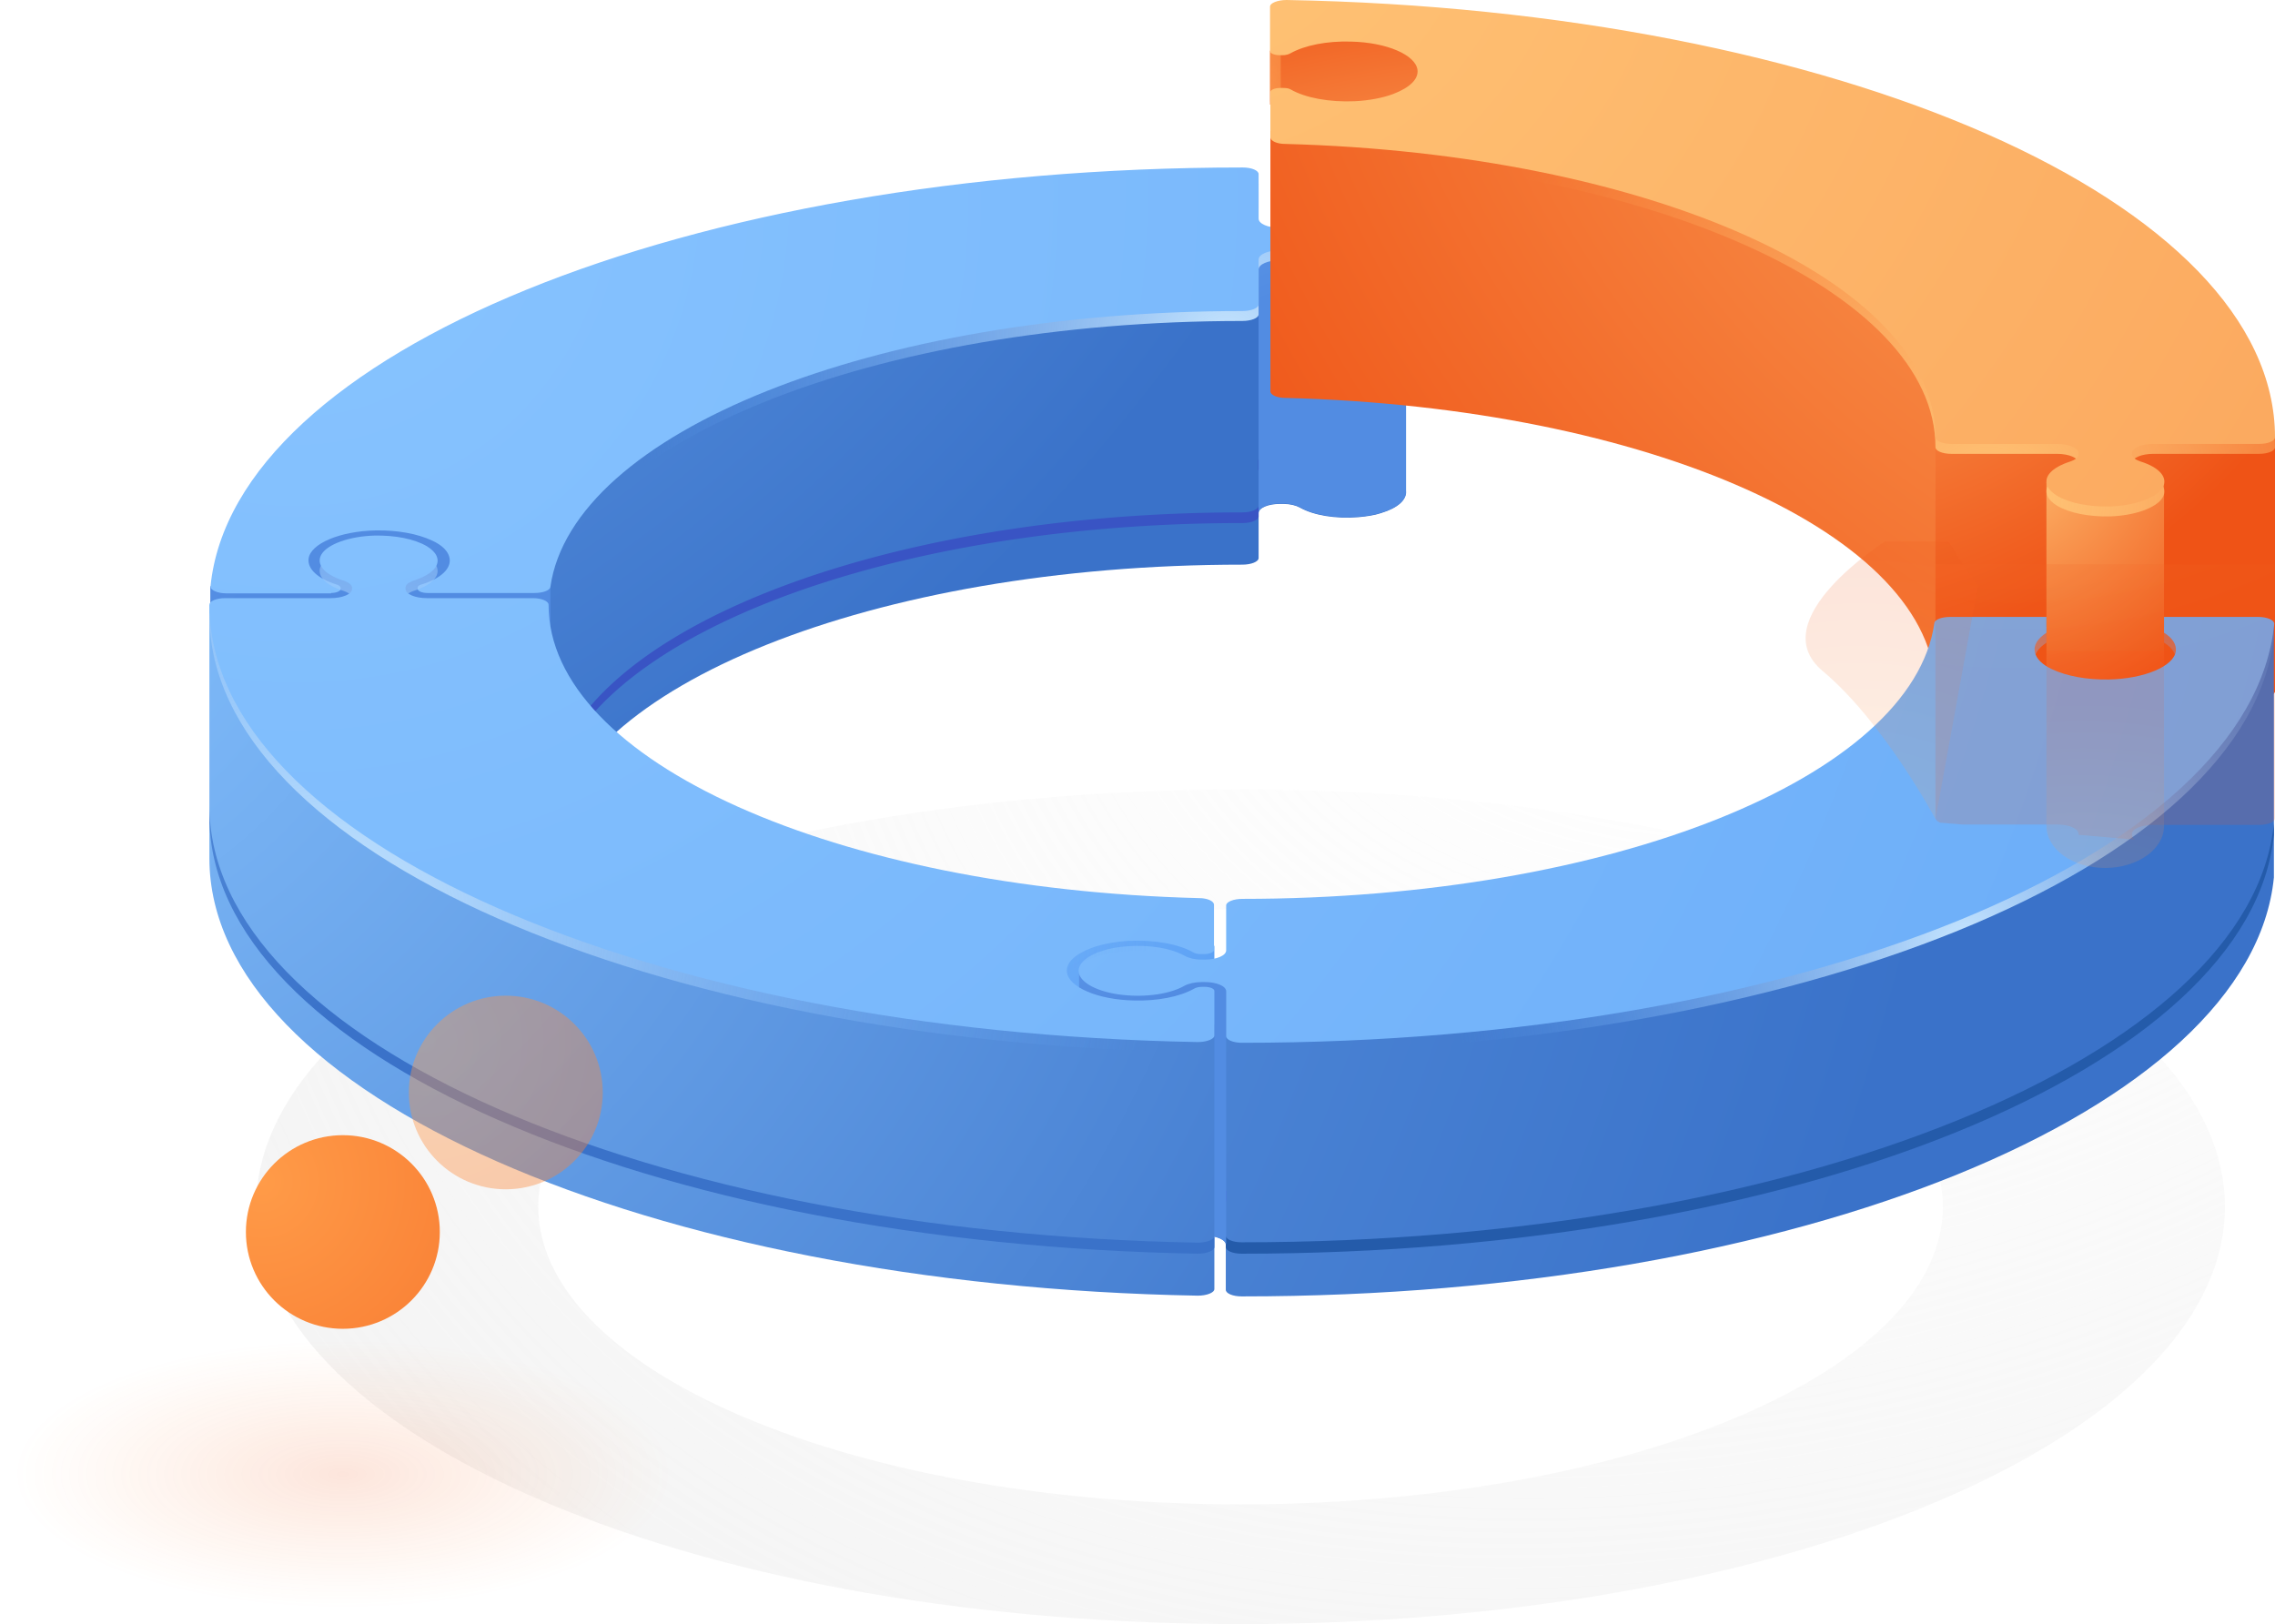 <svg xmlns="http://www.w3.org/2000/svg" fill="none" viewBox="0 0 500 357">
  <defs/>
  <path fill="url(#paint0_radial)" d="M119.673 200.428c-84.508 35.846-84.508 93.862 0 129.708 84.508 35.846 221.439 35.846 305.947 0 84.508-35.846 84.508-93.862 0-129.708-84.508-35.846-221.439-35.846-305.947 0zm262.113 111.097c-60.282 25.57-157.997 25.57-218.279 0-60.282-25.569-60.282-66.998 0-92.486 60.282-25.489 157.997-25.57 218.279 0 60.282 25.569 60.282 66.917 0 92.486z"/>
  <path fill="url(#paint1_radial)" d="M308.945 107.942v-53.81l-35.894-1.294-123.318 19.177-49.425 29.696-54.043 27.188v31.395s5.104-1.618 13.126-4.127c-7.616 8.901-12.154 18.53-13.126 28.402-.081.809 1.54 1.537 3.484 1.537h23.01c1.135 0 2.107-.405 2.107-.89v-.243c0-.242-.324-.566-.89-.728-4.133-1.295-6.402-3.398-6.159-5.664.405-3.318 6.887-6.069 14.747-6.231 4.78-.08 9.236.729 12.477 2.266 2.107.971 3.403 2.266 3.728 3.641.567 2.347-1.702 4.612-6.158 5.988-.568.162-.81.405-.81.647v.324c0 .485.972.89 2.106.89h23.578c1.864 0 3.403-.566 3.484-1.375 4.862-33.823 71.058-60.606 152.082-60.606 1.945 0 3.565-.648 3.565-1.457v-9.872c0-1.132 2.107-2.022 4.7-2.022h.729c1.459 0 2.755.323 3.646.809 2.998 1.699 7.779 2.508 12.883 2.104 1.783-.162 3.484-.405 4.943-.891 3.727-1.132 5.671-2.912 5.428-4.854z"/>
  <path fill="#3954C4" d="M73.975 175.102c-.486-.162-.891-.324-1.296-.486h-22.93c-1.54 0-2.755-.405-3.241-.971-.081.566-.162 1.214-.243 1.78-.081.809 1.54 1.538 3.484 1.538h23.01c1.135 0 2.107-.405 2.107-.89v-.243c0-.243-.324-.567-.89-.728zM98.606 168.628c.244-.647.325-1.213.163-1.861-.325-1.375-1.621-2.589-3.728-3.641-3.16-1.537-7.697-2.347-12.477-2.266-7.86.162-14.342 2.913-14.747 6.231-.08.566 0 1.052.243 1.537 1.297-2.913 7.293-5.259 14.504-5.421 4.78-.081 9.236.728 12.477 2.266 1.864.89 3.08 2.022 3.565 3.155zM59.39 144.677a4011.67 4011.67 0 00-13.125 4.127v2.346s4.051-1.294 10.614-3.317c.81-1.052 1.62-2.104 2.512-3.156zM273.051 112.635c-81.024 0-147.22 26.783-152.082 60.606-.081.809-1.62 1.375-3.484 1.375H93.988c-.405.162-.891.324-1.377.486-.568.161-.81.404-.81.647v.324c0 .485.972.89 2.106.89h23.578c1.864 0 3.403-.567 3.484-1.376 4.862-33.823 71.058-60.606 152.082-60.606 1.945 0 3.565-.647 3.565-1.456v-2.347c-.081.809-1.62 1.457-3.565 1.457zM308.945 97.18c-.243 1.618-2.188 3.155-5.51 4.126-1.458.486-3.159.729-4.942.891-5.023.404-9.885-.405-12.883-2.104-.891-.486-2.187-.81-3.646-.81h-.729c-2.593 0-4.699.891-4.699 2.023v2.347c0-1.133 2.106-2.023 4.699-2.023h.729c1.459 0 2.755.324 3.646.809 2.998 1.699 7.779 2.509 12.883 2.104 1.783-.162 3.484-.405 4.942-.89 3.809-1.133 5.753-2.994 5.51-4.855V97.18z"/>
  <path fill="url(#paint2_radial)" d="M120.888 128.98s-15.476-14.403-18.068-15.132c-2.593-.728-5.591-2.023-5.591-2.023H80.295l-33.787 16.993-.243.162v3.479l74.704 36.088V128.98h-.081z"/>
  <path fill="url(#paint3_radial)" d="M308.945 54.133l-32.329-1.214V122.587v-9.871c0-1.133 2.107-2.023 4.7-2.023h.729c1.458 0 2.755.323 3.646.809 2.998 1.699 7.778 2.508 12.883 2.104 1.782-.162 3.484-.405 4.942-.89 3.809-1.133 5.753-2.994 5.51-4.855V54.133h-.081z"/>
  <path fill="url(#paint4_radial)" d="M72.76 132.54c1.134 0 2.106-.405 2.106-.89v-.243c0-.243-.324-.566-.89-.728-4.133-1.295-6.402-3.399-6.159-5.664.405-3.318 6.887-6.069 14.747-6.231 4.78-.081 9.236.728 12.477 2.266 2.107.971 3.403 2.265 3.728 3.641.567 2.347-1.702 4.612-6.158 5.988-.568.162-.81.404-.81.647v.324c0 .485.972.89 2.106.89h23.578c1.864 0 3.403-.567 3.484-1.376 4.862-33.822 71.058-60.605 152.082-60.605 1.945 0 3.565-.648 3.565-1.457V59.23c0-1.133 2.107-2.023 4.7-2.023h.729c1.459 0 2.755.324 3.646.81 2.998 1.699 7.778 2.508 12.883 2.103 1.783-.161 3.484-.404 4.942-.89 3.809-1.133 5.753-2.994 5.51-4.855-.405-2.346-4.375-4.37-9.723-4.935-5.185-.567-10.452.242-13.531 2.022-.891.486-2.35.81-3.808.81h-.648c-2.593 0-4.7-.89-4.7-2.023v-9.791c0-.81-1.539-1.457-3.484-1.457h-.081c-122.103 0-221.682 40.863-226.786 92.082-.081.81 1.54 1.538 3.484 1.538h23.01v-.081z"/>
  <path fill="url(#paint5_radial)" d="M72.76 130.355c1.134 0 2.106-.404 2.106-.89v-.243c0-.242-.324-.566-.89-.728-4.133-1.295-6.402-3.398-6.159-5.664.405-3.318 6.887-6.069 14.747-6.23 4.78-.081 9.236.728 12.477 2.265 2.107.971 3.403 2.266 3.728 3.641.567 2.347-1.702 4.613-6.158 5.988-.568.162-.81.405-.81.647v.324c0 .486.972.89 2.106.89h23.578c1.864 0 3.403-.566 3.484-1.375 4.862-33.823 71.058-60.606 152.082-60.606 1.945 0 3.565-.648 3.565-1.457v-9.871c0-1.133 2.107-2.023 4.7-2.023h.729c1.459 0 2.755.323 3.646.809 2.998 1.7 7.778 2.508 12.883 2.104 1.783-.162 3.484-.405 4.942-.89 3.809-1.133 5.753-2.994 5.51-4.855-.405-2.347-4.375-4.37-9.723-4.936-5.185-.567-10.452.242-13.531 2.023-.891.485-2.35.809-3.808.809h-.648c-2.593 0-4.7-.89-4.7-2.023v-9.79c0-.81-1.539-1.457-3.484-1.457h-.081c-122.103 0-221.682 40.862-226.786 92.082-.081.809 1.54 1.537 3.484 1.537h23.01v-.081z"/>
  <path fill="url(#paint6_radial)" d="M481.851 141.764l-2.998-3.236-7.698-1.942v12.946l8.508-3.479 2.188-4.289z"/>
  <path fill="url(#paint7_radial)" d="M454.221 136.586l-12.315 3.398-.486 5.907 12.801 4.45v-13.755z"/>
  <path fill="url(#paint8_radial)" d="M500 96.128L432.021 55.75l-78.108-28.806-74.704 1.861V86.013c0 .81 1.459 1.457 3.241 1.457 79.728 2.023 142.927 30.101 142.927 64.409 0 .809 1.539 1.456 3.484 1.456h23.254c2.593 0 4.699.89 4.699 2.023v.324c0 .566-.648 1.133-1.863 1.537-3.971 1.295-5.915 3.318-4.943 5.422.324.728 1.053 1.456 2.107 2.103 2.755 1.619 6.968 2.428 11.505 2.347 5.51-.162 10.29-1.861 11.668-4.127 1.296-2.185-.649-4.45-4.781-5.745-1.215-.404-1.944-.971-1.944-1.618v-.243c0-1.133 2.106-2.023 4.699-2.023h23.254c1.945 0 3.484-.647 3.484-1.456V96.128z"/>
  <path fill="url(#paint9_radial)" d="M425.377 151.879c0 .404.405.809 1.053 1.052l4.862.404h20.823c2.593 0 4.699.89 4.699 2.023v.243l12.397 1.052c-.405-.324-.648-.648-.648-.971v-.324c0-1.133 2.106-2.023 4.699-2.023h23.254c1.945 0 3.484-.647 3.484-1.456V96.046h-74.623v55.833z"/>
  <path fill="url(#paint10_radial)" d="M475.612 106.161v49.683l-25.847-2.023V106l25.847.161z"/>
  <path fill="url(#paint11_radial)" d="M279.128 11.247V22.98s24.307 3.156 26.333 3.075c2.026-.081 7.94-3.56 8.183-3.641.244-.081.649-9.71.568-9.872-.081-.162-4.943-3.722-5.834-3.965-.891-.243-15.638-2.67-17.258-2.751-1.621-.081-11.992 5.421-11.992 5.421z"/>
  <path fill="url(#paint12_radial)" d="M279.128 13.432c0 .486.972.89 2.107.89h.648c.648 0 1.296-.162 1.702-.404 3.159-1.78 8.102-2.752 13.287-2.59 7.86.162 14.261 2.913 14.666 6.23.243 2.024-1.702 3.885-5.267 5.26-2.349.89-5.347 1.457-8.507 1.619-5.591.242-10.857-.729-14.098-2.59-.406-.242-.973-.323-1.621-.323h-.729c-1.134 0-2.107.404-2.107.89v9.952c0 .81 1.459 1.457 3.241 1.457 79.728 2.104 142.927 30.181 142.927 64.49 0 .809 1.539 1.456 3.484 1.456h23.254c2.593 0 4.699.89 4.699 2.023v.324c0 .566-.648 1.132-1.863 1.537-3.971 1.295-5.915 3.318-4.943 5.421.324.729 1.053 1.457 2.107 2.104 2.755 1.618 6.968 2.428 11.505 2.347 5.51-.162 10.29-1.861 11.668-4.127 1.296-2.185-.649-4.45-4.781-5.745-1.215-.405-1.944-.971-1.944-1.618v-.243c0-1.133 2.106-2.023 4.699-2.023h23.254c1.945 0 3.484-.647 3.484-1.456 0-51.786-96.419-93.944-217.226-96.128-1.944 0-3.646.647-3.646 1.456v9.791z"/>
  <path fill="url(#paint13_radial)" d="M281.478 11.005h-2.35v11.328h2.35V11.005z"/>
  <path fill="url(#paint14_radial)" d="M279.128 11.247c0 .486.972.89 2.107.89h.648c.648 0 1.296-.162 1.702-.404 3.159-1.78 8.102-2.751 13.287-2.59 7.86.162 14.261 2.913 14.666 6.231.243 2.023-1.702 3.884-5.267 5.26-2.349.89-5.347 1.456-8.507 1.618-5.591.243-10.857-.728-14.098-2.59-.406-.242-.973-.323-1.621-.323h-.729c-1.134 0-2.107.404-2.107.89v9.953c0 .809 1.459 1.456 3.241 1.456 79.728 2.104 142.927 30.182 142.927 64.49 0 .809 1.539 1.456 3.484 1.456h23.254c2.593 0 4.699.89 4.699 2.023v.324c0 .566-.648 1.133-1.863 1.537-3.971 1.295-5.915 3.318-4.943 5.422.324.728 1.053 1.456 2.107 2.103 2.755 1.619 6.968 2.428 11.505 2.347 5.51-.162 10.29-1.861 11.668-4.127 1.296-2.184-.649-4.45-4.781-5.745-1.215-.404-1.944-.971-1.944-1.618v-.243c0-1.133 2.106-2.023 4.699-2.023h23.254c1.945 0 3.484-.647 3.484-1.456C500 44.342 403.581 2.185 282.774 0c-1.944 0-3.646.647-3.646 1.456v9.791z"/>
  <path fill="url(#paint15_radial)" d="M499.757 136.99l-12.154 11.167s-31.923 25.407-49.505 39.325l-.892-7.364-161.157 45.637.892-9.629-13.45-2.751h-26.495v56.155c.405 2.347 4.375 4.37 9.723 4.936 5.185.566 10.452-.243 13.531-2.023.891-.485 2.349-.809 3.808-.809h.648c2.593 0 4.699.89 4.699 2.023v9.872c0 .809 1.54 1.456 3.484 1.456h.081c122.104 0 221.682-40.862 226.787-92.082V136.99z"/>
  <path fill="#4C6BDE" d="M269.405 261.762c0-1.133-2.106-2.023-4.699-2.023h-.567c-1.459 0-2.836.324-3.808.809-3.079 1.7-8.346 2.59-13.531 2.023-5.348-.566-9.318-2.589-9.723-4.935v-.405V260.144c.405 2.346 4.375 4.369 9.723 4.936 5.185.566 10.452-.243 13.531-2.023.891-.486 2.349-.809 3.808-.809h.648c2.593 0 4.699.89 4.699 2.023v-2.509h-.081zM276.373 213.86l.648-7.04-.243-.08-.648 7.201.243-.081z"/>
  <path fill="#245BAA" d="M499.757 181.008c-5.105 51.22-104.683 92.082-226.787 92.082h-.081c-1.944 0-3.484-.647-3.484-1.456v2.508c0 .809 1.54 1.457 3.484 1.457h.081c122.104 0 221.682-40.863 226.787-92.082v-2.59.081c0-.081 0-.081 0 0z"/>
  <path fill="url(#paint16_radial)" d="M266.894 207.953v12.38s-35.003 7.687-35.489 7.687c-.486 0-7.211-7.039-7.778-7.848-.568-.81 5.347-13.918 6.239-14.565.972-.648 31.842-1.861 31.842-1.861l5.186 4.207z"/>
  <path fill="url(#paint17_radial)" d="M496.273 137.799h-20.661v3.48c1.863 1.133 2.755 2.589 2.592 4.046-.405 3.317-6.887 6.068-14.746 6.23-4.78.081-9.237-.728-12.478-2.266-2.106-.971-3.403-2.265-3.727-3.641-.405-1.618.567-3.075 2.512-4.369v-3.48h-21.147c-1.864 0-3.403.567-3.484 1.376-4.862 33.823-71.058 60.606-152.083 60.606-1.944 0-3.565.647-3.565 1.456v9.872c0 1.133-2.106 2.023-4.699 2.023h-.729c-1.459 0-2.755-.324-3.646-.809-2.998-1.699-7.779-2.509-12.883-2.104-1.783.162-3.484.405-4.943.89-3.808 1.133-5.752 2.994-5.509 4.855.405 2.347 4.375 4.369 9.723 4.936 5.185.566 10.452-.243 13.531-2.023.891-.486 2.349-.809 3.808-.809h.648c2.593 0 4.699.89 4.699 2.023v9.871c0 .81 1.54 1.457 3.484 1.457h.081c122.104 0 221.682-40.863 226.787-92.082 0-.89-1.621-1.538-3.565-1.538z"/>
  <path fill="url(#paint18_radial)" d="M246.8 274.466c.81.081 1.62.162 2.43.162h1.621c3.727-.081 7.211-.89 9.48-2.185.891-.485 2.349-.809 3.808-.809h.648c2.593 0 4.699.89 4.699 2.023v-58.988l-5.833-1.213h-26.495v56.155c.324 2.266 4.294 4.289 9.642 4.855z"/>
  <path fill="url(#paint19_radial)" d="M496.273 135.615h-20.661v3.479c1.863 1.133 2.755 2.589 2.592 4.046-.405 3.317-6.887 6.069-14.746 6.23-4.78.081-9.237-.728-12.478-2.265-2.106-.971-3.403-2.266-3.727-3.641-.405-1.619.567-3.075 2.512-4.37v-3.479h-21.147c-1.864 0-3.403.566-3.484 1.375-4.862 33.823-71.058 60.606-152.083 60.606-1.944 0-3.565.647-3.565 1.457v9.871c0 1.133-2.106 2.023-4.699 2.023h-.729c-1.459 0-2.755-.323-3.646-.809-2.998-1.699-7.779-2.508-12.883-2.104-1.783.162-3.484.405-4.943.89-3.808 1.133-5.752 2.994-5.509 4.855.405 2.347 4.375 4.37 9.723 4.936 5.185.567 10.452-.243 13.531-2.023.891-.485 2.349-.809 3.808-.809h.648c2.593 0 4.699.89 4.699 2.023v9.872c0 .809 1.54 1.456 3.484 1.456h.081c122.104 0 221.682-40.862 226.787-92.082 0-.89-1.621-1.537-3.565-1.537z"/>
  <g opacity=".4">
    <path fill="url(#paint20_radial)" d="M425.377 180.037s-11.344-21.28-24.794-32.528c-13.45-11.247 13.693-28.482 13.693-28.482h13.937l6.482 9.791-9.318 51.219z" opacity=".4"/>
    <path fill="url(#paint21_radial)" d="M425.377 179.795s0 .081 0 0c0 .404.405.809 1.053 1.052l4.862.404h20.823c2.593 0 4.699.89 4.699 2.023v.243l12.397 1.052c-.405-.324-.648-.648-.648-.971v-.243c0-1.133 2.106-2.023 4.699-2.023h23.254c1.945 0 3.484-.647 3.484-1.456v-55.832h-74.623v55.751z" opacity=".4"/>
    <path fill="url(#paint22_radial)" d="M475.612 143.14v38.435c0 5.097-5.834 9.224-12.964 9.224-7.13 0-12.883-4.127-12.883-9.224v-38.516l25.847.081z" opacity=".4"/>
  </g>
  <path fill="url(#paint23_radial)" d="M226.057 219.848l-76.486-21.443s-44.402-28.887-46.022-29.696c-1.54-.809-57.527-35.765-57.527-35.765v55.751c0 51.786 96.418 93.944 217.225 96.128 1.945 0 3.647-.647 3.647-1.456v-58.098l-40.837-5.421z"/>
  <path fill="url(#paint24_radial)" d="M263.247 273.171C142.44 270.987 46.022 228.83 46.022 177.044v2.427c0 51.786 96.418 93.943 217.225 96.128 1.945 0 3.647-.648 3.647-1.457v-2.427c0 .809-1.702 1.456-3.647 1.456z"/>
  <path fill="url(#paint25_radial)" d="M111.165 261.439c11.769 0 21.309-9.528 21.309-21.281 0-11.753-9.54-21.281-21.309-21.281-11.769 0-21.31 9.528-21.31 21.281 0 11.753 9.541 21.281 21.31 21.281z" opacity=".4"/>
  <path fill="url(#paint26_radial)" d="M266.894 220.091c0-.486-.973-.89-2.107-.89h-.648c-.648 0-1.297.161-1.702.404-3.16 1.78-8.102 2.751-13.288 2.589-7.859-.161-14.26-2.913-14.665-6.23-.243-2.023 1.701-3.884 5.266-5.26 2.35-.89 5.348-1.456 8.508-1.618 5.591-.243 10.857.728 14.098 2.589.405.243.972.324 1.621.324h.729c1.134 0 2.107-.405 2.107-.89v-9.953c0-.809-1.459-1.456-3.241-1.456-79.809-2.023-143.008-30.101-143.008-64.49 0-.809-1.54-1.456-3.484-1.456H93.826c-2.593 0-4.7-.89-4.7-2.023v-.324c0-.566.649-1.133 1.864-1.537 3.97-1.295 5.915-3.318 4.943-5.422-.325-.728-1.054-1.456-2.107-2.103-2.755-1.619-6.968-2.428-11.505-2.347-5.51.162-10.29 1.861-11.668 4.127-1.296 2.184.648 4.45 4.78 5.745 1.216.404 1.945.971 1.945 1.618v.243c0 1.133-2.107 2.023-4.7 2.023H49.507c-1.945 0-3.484.647-3.484 1.456 0 51.786 96.418 93.943 217.225 96.128 1.945 0 3.647-.647 3.647-1.457v-9.79z"/>
  <path fill="url(#paint27_radial)" d="M266.894 217.825c0-.485-.973-.89-2.107-.89h-.648c-.648 0-1.297.162-1.702.405-3.16 1.78-8.102 2.751-13.288 2.589-7.859-.162-14.26-2.913-14.665-6.231-.243-2.023 1.701-3.884 5.266-5.259 2.35-.89 5.348-1.457 8.508-1.618 5.591-.243 10.857.728 14.098 2.589.405.243.972.323 1.621.323h.729c1.134 0 2.107-.404 2.107-.89v-9.952c0-.809-1.459-1.457-3.241-1.457-79.809-2.023-143.008-30.1-143.008-64.49 0-.809-1.54-1.456-3.484-1.456H93.826c-2.593 0-4.7-.89-4.7-2.023v-.324c0-.566.649-1.132 1.864-1.537 3.97-1.295 5.915-3.317 4.943-5.421-.325-.729-1.054-1.457-2.107-2.104-2.755-1.618-6.968-2.428-11.505-2.347-5.51.162-10.29 1.861-11.668 4.127-1.296 2.185.648 4.45 4.78 5.745 1.216.405 1.945.971 1.945 1.618v.243c0 1.133-2.107 2.023-4.7 2.023H49.507c-1.945 0-3.484.647-3.484 1.456 0 51.787 96.418 93.944 217.225 96.128 1.945 0 3.647-.647 3.647-1.456v-9.791z"/>
  <path fill="url(#paint28_radial)" d="M75.353 356.029c41.615 0 75.352-14.31 75.352-31.962s-33.737-31.961-75.353-31.961C33.737 292.106 0 306.415 0 324.067s33.736 31.962 75.353 31.962z" opacity=".15"/>
  <path fill="url(#paint29_radial)" d="M75.352 292.106c11.77 0 21.31-9.528 21.31-21.281 0-11.753-9.54-21.281-21.31-21.281-11.768 0-21.309 9.528-21.309 21.281 0 11.753 9.54 21.281 21.31 21.281z"/>
  <defs>
    <radialGradient id="paint0_radial" cx="0" cy="0" r="1" gradientTransform="matrix(671.219 -284.551 204.506 482.405 407.551 90.85)" gradientUnits="userSpaceOnUse">
      <stop stop-color="#F9F9F9" stop-opacity="0"/>
      <stop offset="1" stop-color="#E0E0E0"/>
    </radialGradient>
    <radialGradient id="paint1_radial" cx="0" cy="0" r="1" gradientTransform="matrix(407.194 0 0 406.649 -66.675 -163.374)" gradientUnits="userSpaceOnUse">
      <stop stop-color="#88C4FF"/>
      <stop offset="1" stop-color="#3A72C9"/>
    </radialGradient>
    <radialGradient id="paint2_radial" cx="0" cy="0" r="1" gradientTransform="matrix(139.469 0 0 139.282 -44.483 31.82)" gradientUnits="userSpaceOnUse">
      <stop stop-color="#88C4FF"/>
      <stop offset="1" stop-color="#528CE2"/>
    </radialGradient>
    <radialGradient id="paint3_radial" cx="0" cy="0" r="1" gradientTransform="matrix(118.91 0 0 118.75 237.205 -45.44)" gradientUnits="userSpaceOnUse">
      <stop stop-color="#88C4FF"/>
      <stop offset="1" stop-color="#528CE2"/>
    </radialGradient>
    <radialGradient id="paint4_radial" cx="0" cy="0" r="1" gradientTransform="matrix(131.484 0 0 131.308 269.944 75.634)" gradientUnits="userSpaceOnUse">
      <stop stop-color="#C7E6FF"/>
      <stop offset="1" stop-color="#5A9FF4" stop-opacity="0"/>
    </radialGradient>
    <radialGradient id="paint5_radial" cx="0" cy="0" r="1" gradientTransform="matrix(724.47 0 0 723.501 65.864 42.644)" gradientUnits="userSpaceOnUse">
      <stop stop-color="#88C4FF"/>
      <stop offset="1" stop-color="#5A9FF4"/>
    </radialGradient>
    <radialGradient id="paint6_radial" cx="0" cy="0" r="1" gradientTransform="matrix(56.888 0 0 56.812 468.016 145.837)" gradientUnits="userSpaceOnUse">
      <stop stop-color="#88C4FF"/>
      <stop offset="1" stop-color="#5A9FF4"/>
    </radialGradient>
    <radialGradient id="paint7_radial" cx="0" cy="0" r="1" gradientTransform="matrix(67.741 0 0 67.65 437.641 146.401)" gradientUnits="userSpaceOnUse">
      <stop stop-color="#88C4FF"/>
      <stop offset="1" stop-color="#5A9FF4"/>
    </radialGradient>
    <radialGradient id="paint8_radial" cx="0" cy="0" r="1" gradientTransform="matrix(331.082 0 0 330.639 544.503 -69.303)" gradientUnits="userSpaceOnUse">
      <stop stop-color="#FFC476"/>
      <stop offset="1" stop-color="#EF5316"/>
    </radialGradient>
    <radialGradient id="paint9_radial" cx="0" cy="0" r="1" gradientTransform="matrix(138.371 0 0 129.135 388.242 17.59)" gradientUnits="userSpaceOnUse">
      <stop stop-color="#FFC476"/>
      <stop offset="1" stop-color="#EF5316"/>
    </radialGradient>
    <radialGradient id="paint10_radial" cx="0" cy="0" r="1" gradientTransform="matrix(65.983 0 0 61.578 437.962 98.415)" gradientUnits="userSpaceOnUse">
      <stop stop-color="#FFC476"/>
      <stop offset="1" stop-color="#EF5316"/>
    </radialGradient>
    <radialGradient id="paint11_radial" cx="0" cy="0" r="1" gradientTransform="matrix(181.893 0 0 77.111 351.787 66.544)" gradientUnits="userSpaceOnUse">
      <stop stop-color="#FFC476"/>
      <stop offset="1" stop-color="#EF5316"/>
    </radialGradient>
    <radialGradient id="paint12_radial" cx="0" cy="0" r="1" gradientTransform="matrix(124.365 0 0 122.266 437.023 109.311)" gradientUnits="userSpaceOnUse">
      <stop stop-color="#FFC476"/>
      <stop offset=".336" stop-color="#FFC173" stop-opacity=".664"/>
      <stop offset=".598" stop-color="#FFB869" stop-opacity=".402"/>
      <stop offset=".834" stop-color="#FFAA59" stop-opacity=".166"/>
      <stop offset="1" stop-color="#FF9B48" stop-opacity="0"/>
    </radialGradient>
    <radialGradient id="paint13_radial" cx="0" cy="0" r="1" gradientTransform="matrix(41.309 0 0 89.168 258.613 5.906)" gradientUnits="userSpaceOnUse">
      <stop stop-color="#FFC476"/>
      <stop offset="1" stop-color="#FF9B48" stop-opacity="0"/>
    </radialGradient>
    <radialGradient id="paint14_radial" cx="0" cy="0" r="1" gradientTransform="matrix(1173.2 0 0 1074.95 258.637 -26.085)" gradientUnits="userSpaceOnUse">
      <stop stop-color="#FFC476"/>
      <stop offset="1" stop-color="#EF5316"/>
    </radialGradient>
    <radialGradient id="paint15_radial" cx="0" cy="0" r="1" gradientTransform="matrix(693.067 0 0 692.139 -247.598 33.113)" gradientUnits="userSpaceOnUse">
      <stop stop-color="#88C4FF"/>
      <stop offset="1" stop-color="#3A72C9"/>
    </radialGradient>
    <radialGradient id="paint16_radial" cx="0" cy="0" r="1" gradientTransform="matrix(93.68 0 0 93.555 201.221 154.567)" gradientUnits="userSpaceOnUse">
      <stop stop-color="#88C4FF"/>
      <stop offset="1" stop-color="#5A9FF4"/>
    </radialGradient>
    <radialGradient id="paint17_radial" cx="0" cy="0" r="1" gradientTransform="matrix(112.723 0 0 112.573 431.936 207.677)" gradientUnits="userSpaceOnUse">
      <stop stop-color="#C7E6FF"/>
      <stop offset="1" stop-color="#5A9FF4" stop-opacity="0"/>
    </radialGradient>
    <radialGradient id="paint18_radial" cx="0" cy="0" r="1" gradientTransform="matrix(106.686 0 0 106.543 197.731 127.096)" gradientUnits="userSpaceOnUse">
      <stop stop-color="#88C4FF"/>
      <stop offset="1" stop-color="#528CE2"/>
    </radialGradient>
    <radialGradient id="paint19_radial" cx="0" cy="0" r="1" gradientTransform="matrix(724.47 0 0 723.501 65.864 42.644)" gradientUnits="userSpaceOnUse">
      <stop stop-color="#88C4FF"/>
      <stop offset="1" stop-color="#5A9FF4"/>
    </radialGradient>
    <radialGradient id="paint20_radial" cx="0" cy="0" r="1" gradientTransform="matrix(90.761 0 0 84.702 408.651 201.739)" gradientUnits="userSpaceOnUse">
      <stop stop-color="#FFC476"/>
      <stop offset="1" stop-color="#EF5316"/>
    </radialGradient>
    <radialGradient id="paint21_radial" cx="0" cy="0" r="1" gradientTransform="matrix(138.371 0 0 129.135 442.566 18.633)" gradientUnits="userSpaceOnUse">
      <stop stop-color="#FFC476"/>
      <stop offset="1" stop-color="#EF5316"/>
    </radialGradient>
    <radialGradient id="paint22_radial" cx="0" cy="0" r="1" gradientTransform="matrix(79.5 0 0 53.09 457.783 207.838)" gradientUnits="userSpaceOnUse">
      <stop stop-color="#FFC476"/>
      <stop offset="1" stop-color="#EF5316"/>
    </radialGradient>
    <radialGradient id="paint23_radial" cx="0" cy="0" r="1" gradientTransform="matrix(382.922 0 0 382.41 -8.036 112.046)" gradientUnits="userSpaceOnUse">
      <stop stop-color="#88C4FF"/>
      <stop offset="1" stop-color="#3A72C9"/>
    </radialGradient>
    <radialGradient id="paint24_radial" cx="0" cy="0" r="1" gradientTransform="matrix(209.74 0 0 209.46 -56.242 58.284)" gradientUnits="userSpaceOnUse">
      <stop stop-color="#88C4FF"/>
      <stop offset="1" stop-color="#3A72C9"/>
    </radialGradient>
    <radialGradient id="paint25_radial" cx="0" cy="0" r="1" gradientTransform="matrix(136.973 0 0 136.79 93.37 229.047)" gradientUnits="userSpaceOnUse">
      <stop stop-color="#FF9B48"/>
      <stop offset="1" stop-color="#EF5316"/>
    </radialGradient>
    <radialGradient id="paint26_radial" cx="0" cy="0" r="1" gradientTransform="matrix(181.276 0 0 181.033 72.715 201.731)" gradientUnits="userSpaceOnUse">
      <stop stop-color="#C7E6FF"/>
      <stop offset="1" stop-color="#5A9FF4" stop-opacity="0"/>
    </radialGradient>
    <radialGradient id="paint27_radial" cx="0" cy="0" r="1" gradientTransform="matrix(724.47 0 0 723.501 65.864 42.644)" gradientUnits="userSpaceOnUse">
      <stop stop-color="#88C4FF"/>
      <stop offset="1" stop-color="#5A9FF4"/>
    </radialGradient>
    <radialGradient id="paint28_radial" cx="0" cy="0" r="1" gradientTransform="matrix(72.326 0 0 29.498 75.325 324.052)" gradientUnits="userSpaceOnUse">
      <stop stop-color="#EF5316"/>
      <stop offset=".461" stop-color="#F76518" stop-opacity=".539"/>
      <stop offset="1" stop-color="#FE751A" stop-opacity="0"/>
    </radialGradient>
    <radialGradient id="paint29_radial" cx="0" cy="0" r="1" gradientTransform="matrix(136.973 0 0 136.79 57.56 259.776)" gradientUnits="userSpaceOnUse">
      <stop stop-color="#FF9B48"/>
      <stop offset="1" stop-color="#EF5316"/>
    </radialGradient>
  </defs>
</svg>

